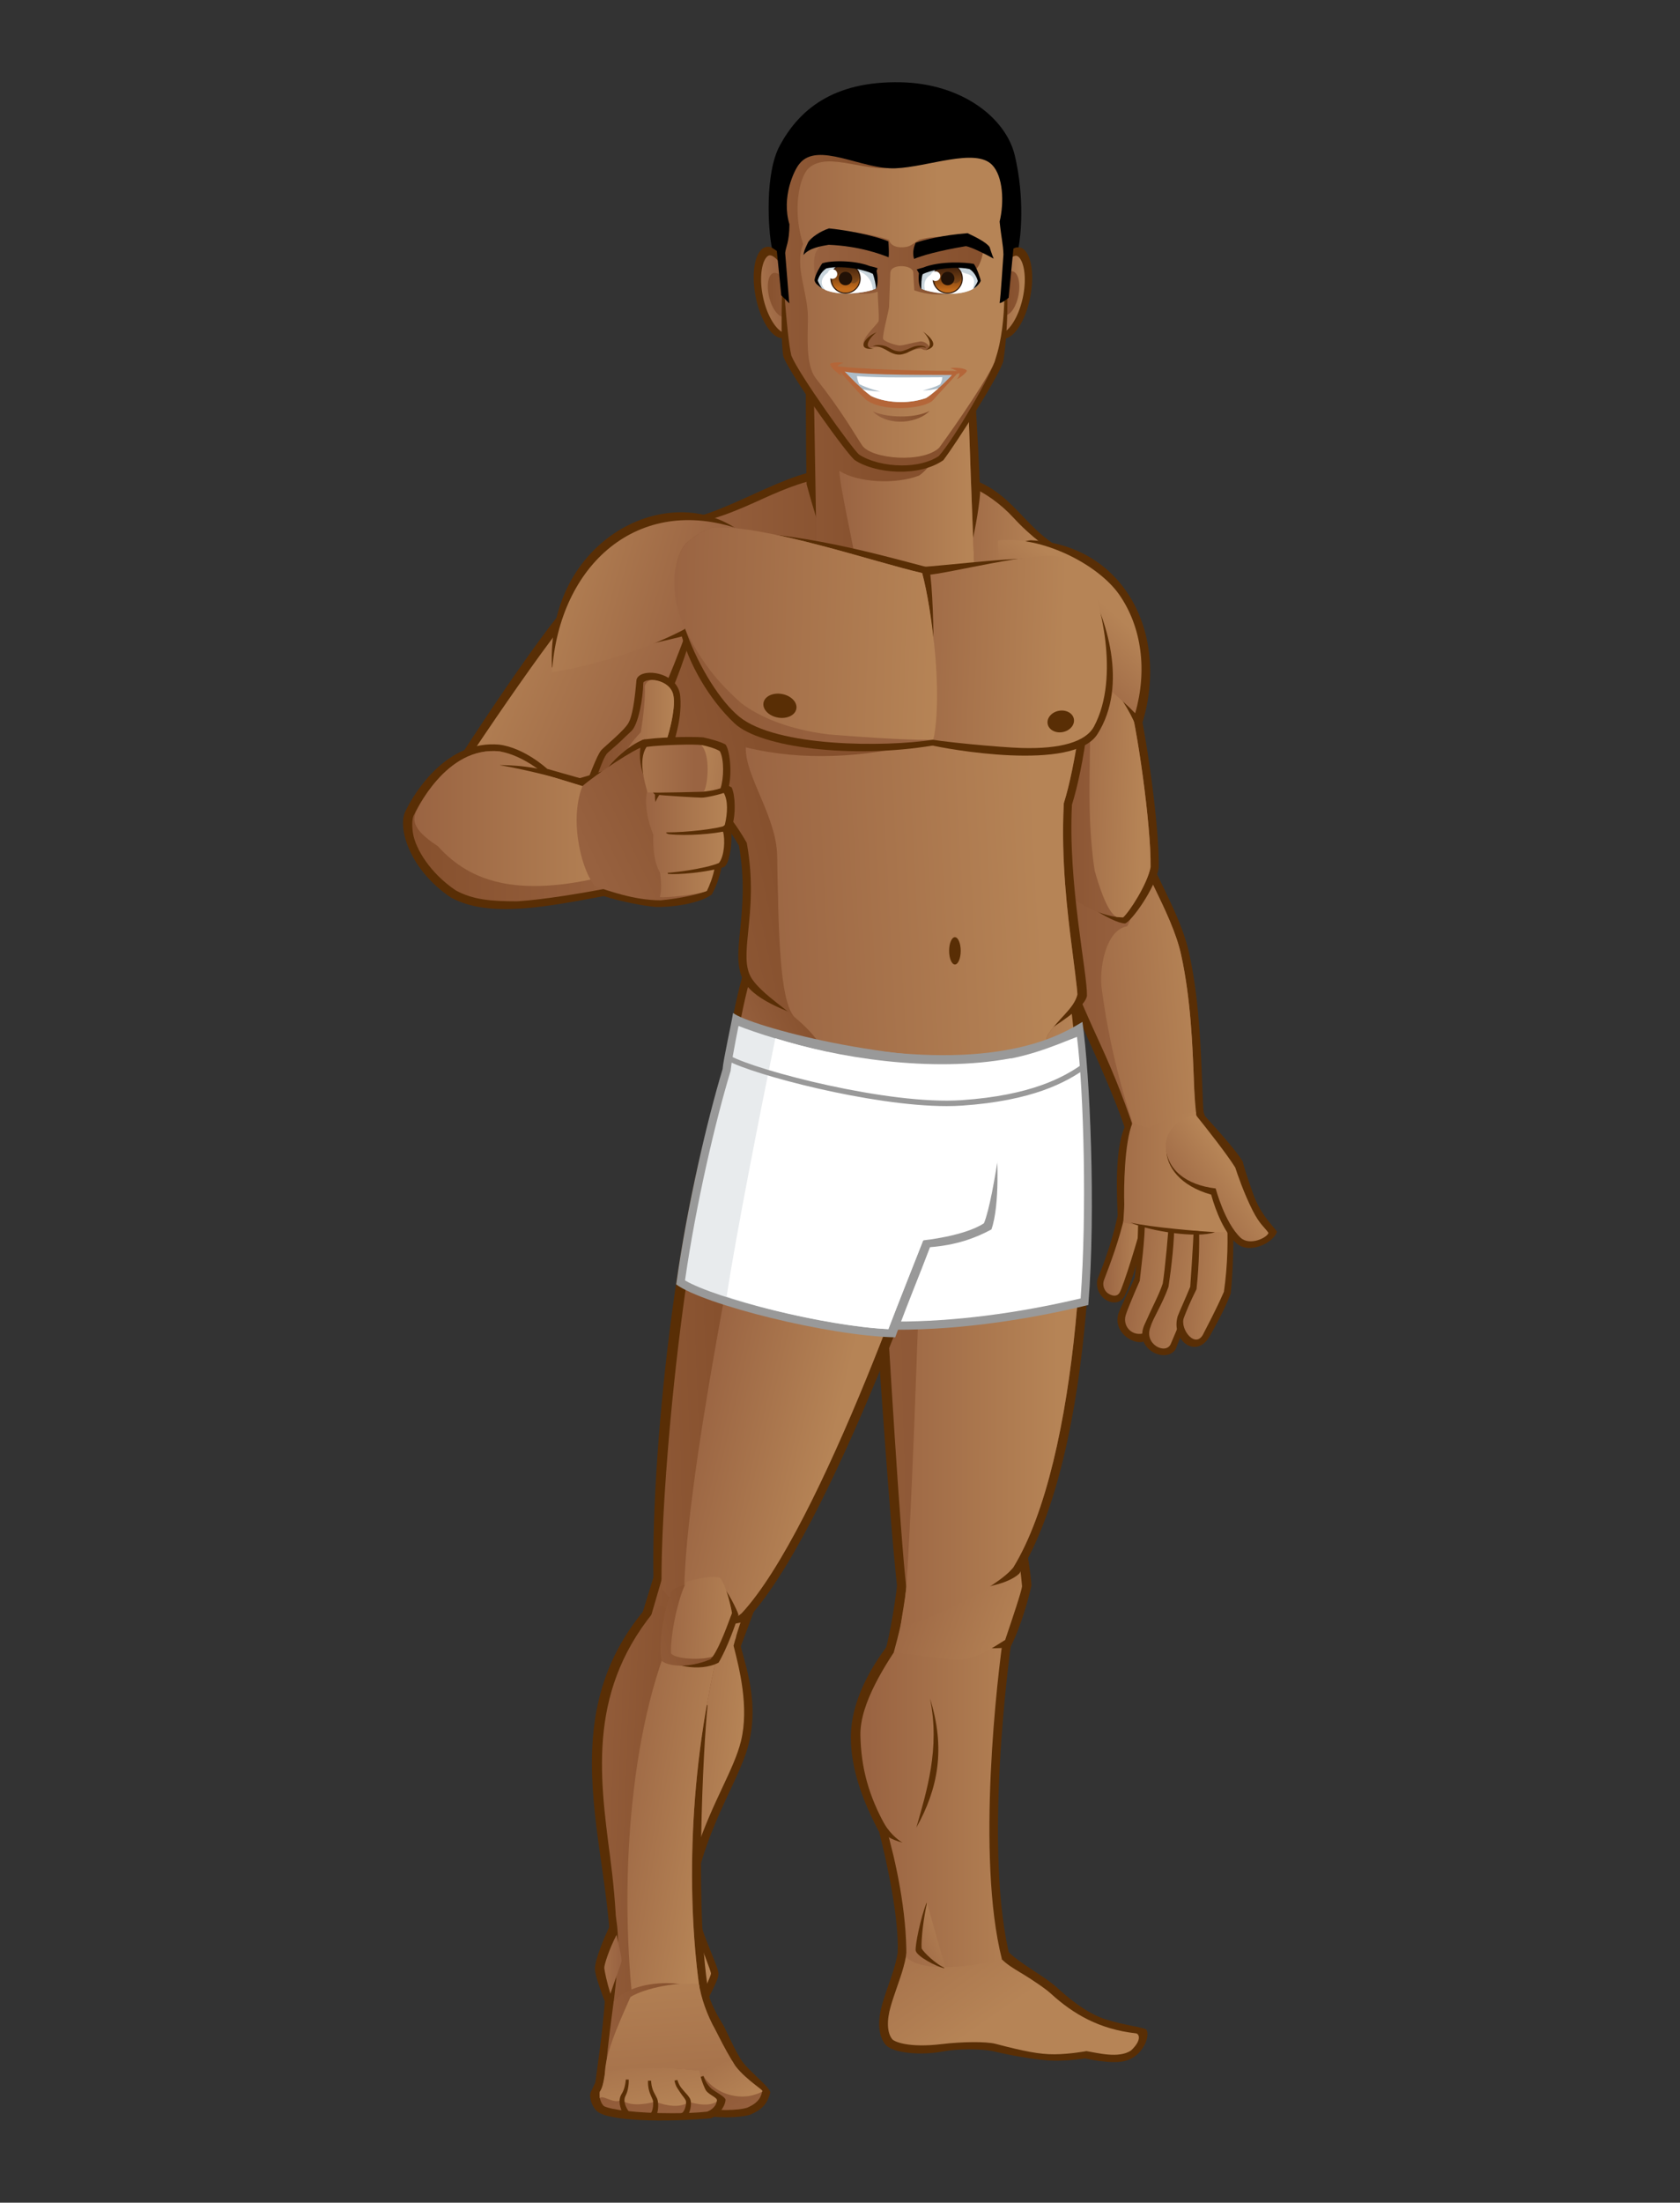 <svg version="1.1" id="Apron_1_" xmlns="http://www.w3.org/2000/svg" viewBox="0 0 9922 13000" xml:space="preserve">
  <rect x="0" y="0" width="9922" height="13000" fill="#333333" stroke="none"/>
  <g>
    <g id="Man_1_">
      <g id="Shoulders">
        <g>
          <path fill="#592E05" d="M6391.276 3290.449c-334.49-108.819-362.694-366.738-664.939-467.488.305 123.594-42.353 540.915-47.535 621.529 198.853 4.878 671.742 19.765 703.941 19.686 5.263-53.728 8.663-130.734 8.533-173.727z"/>
          <linearGradient id="SVGID_1_" gradientUnits="userSpaceOnUse" x1="5571.638" y1="3131.199" x2="6186.652" y2="3150.857">
            <stop offset="0" style="stop-color:#9A6442"/>
            <stop offset="1" style="stop-color:#B68456"/>
          </linearGradient>
          <path fill="url(#SVGID_1_)" d="M6336.669 3414.796c-54.562-1.428-507.466-14.744-606.111-17.344.931-12.993 1.939-385.09 7.86-522.096 76.588 32.246 170.87 97.092 247.025 180.049 101.455 110.551 215.711 196.893 349.429 271.298.209 4.493 1.716 75.467 1.797 88.093z"/>
        </g>
        <g>
          <path fill="#592E05" d="M3957.171 3076.854c306.282-8.054 693.16-322.396 991.38-310.315 40.3 96.723 181.347 548.086 213.595 644.806-169.269 8.056-1080.049-40.298-1128.41-40.298-.001-112.845-68.503-205.541-76.565-294.193z"/>
          <linearGradient id="SVGID_2_" gradientUnits="userSpaceOnUse" x1="5094.67" y1="3091.389" x2="4033.463" y2="3091.389">
            <stop offset="0" style="stop-color:#86502D"/>
            <stop offset="1" style="stop-color:#97613F"/>
          </linearGradient>
          <path fill="url(#SVGID_2_)" d="M5094.67 3363.844c-185.969-1.122-605.247-20.615-858.715-32.423-72.008-3.336-123-5.711-156.137-7.123-5.302-56.694-18.898-112.957-31.218-163.893-5.528-22.813-10.887-44.968-15.138-65.678 167.342-13.413 323.237-83.971 474.489-152.44 137.086-62.036 275.39-117.177 396.265-123.353 44.905 115.299 140.993 403.077 190.454 544.91z"/>
        </g>
      </g>
      <g id="left_leg">
        <g>
          <path fill="#592E05" d="M5306.063 11433.631c8.631 132.111-53.712 250.546-94.989 392.217-29.84 102.449-24.399 187.475 17.279 239.452 44.582 55.624 220.186 66.066 345.385 41.295 72.255-14.293 224.503-16.524 293.597 0 69.082 16.508 249.161 53.969 361.413 55.22 90.673 1.012 180-13.429 180-13.429s148.829 35.022 231.064 16.125c116.856-26.873 154.475-157.187 130.282-185.391-12.08-14.118-119.823-23.44-237.77-60.465-117.915-37.01-225.883-129.963-289.362-187.766-90.674-82.587-272.006-165.147-332.457-264.241-146.788-49.539-500.821-16.508-604.442-33.017z"/>
          <linearGradient id="SVGID_3_" gradientUnits="userSpaceOnUse" x1="5229.885" y1="10920.438" x2="5903.425" y2="11889.679">
            <stop offset="0" style="stop-color:#9A6442"/>
            <stop offset="1" style="stop-color:#B68456"/>
          </linearGradient>
          <path fill="url(#SVGID_3_)" d="M6416.801 12105.392s-97.65 18.146-188.053 18.819c-90.513.688-185.391-18.819-349.267-61.815-57.191-14.996-204.482-12.174-315.688 1.365-200.955 24.48-283.621-15.239-294.322-28.587-30.594-38.149-33.673-109.605-8.486-196.044 11.134-38.179 24.08-75.287 36.561-111.209 28.171-80.727 55.027-157.828 60.225-240.527 18.29.641 39.915.945 65.808.945 24.063 0 50.069-.258 77.247-.494 29.356-.275 60.144-.55 91.267-.55 96.546 0 213.817 2.535 284.999 21.272 37.316 78.289 126.322 115.976 204.243 167.278 48.417 31.896 94.137 61.99 125.886 90.917 131.694 119.917 284.824 209.678 502.428 233.855 19.156 4.025 34.269 40.957-30.21 101.402-72.546 48.375-199.172 13.449-262.638 3.373z"/>
        </g>
        <g>
          <path fill="#592E05" d="M5299.165 9641.72c-108.817 124.924-274.058 360.029-274.058 612.563 0 185.373 70.525 376.795 167.261 558.143 50.376 195.467 116.873 515.841 109.382 707.904 227.18 0 554.79 43.698 666.383 43.698-161.182-616.54-14.454-1777.729 20.084-1975.923-215.869-8.247-594.064 70.121-689.052 53.615z"/>
          <linearGradient id="SVGID_4_" gradientUnits="userSpaceOnUse" x1="5127.803" y1="10623.498" x2="6099.132" y2="10623.498">
            <stop offset="0" style="stop-color:#9A6442"/>
            <stop offset="1" style="stop-color:#B68456"/>
          </linearGradient>
          <path fill="url(#SVGID_4_)" d="M5917.103 11562.682c-94.044 26.869-448.687 96.737-564.208-10.734 2.564-272.13-62.07-565.152-120.243-769.745-102.754-183.372-147.11-348.305-151.105-540.017-4.043-193.446 157.155-431.215 244.282-560.761 4.301.129 8.825.175 13.558.175 59.501 0 147.608-8.839 249.657-19.09 111.947-11.229 237.913-23.873 339.176-25.411-37.237 248.953-164.263 1321.089-11.117 1925.583z"/>
          <path fill="#592E05" d="M5492.593 10024.563c92.696 294.193 48.354 530.615-80.599 761.666 60.449-213.578 141.066-467.472 80.599-761.666z"/>
          <path fill="#592E05" d="M5206.471 10737.872c44.324 79.268 90 116.873 123.577 137.023-71.197-18.818-107.47-45.673-124.925-67.171 0-20.149-2.68-37.604 1.348-69.852z"/>
          <path fill="#592E05" d="M5472.443 11229.537c-36.256 90.673-68.502 253.894-64.475 282.095 4.861 34.075 124.941 96.724 169.248 104.775-32.228-116.87-88.649-326.418-104.773-386.87z"/>
          <linearGradient id="SVGID_5_" gradientUnits="userSpaceOnUse" x1="5323.257" y1="11521.549" x2="5640.296" y2="11371.094">
            <stop offset="0" style="stop-color:#9A6442"/>
            <stop offset="1" style="stop-color:#B68456"/>
          </linearGradient>
          <path fill="url(#SVGID_5_)" d="M5583.941 11616.425c-56.422-22.845-127.605-92.695-141.049-116.871-4.042-53.744 14.183-197.52 32.245-268.67 18.388 68.263 90.435 318.334 108.804 385.541z"/>
        </g>
        <g>
          <path fill="#592E05" d="M5303.931 9286.565c-4.491 111.397-50.76 375.191-75.401 455.967 366.736-44.342 598.509 2.504 739.539-22.285 63.339-123.85 107.953-291.769 123.786-363.304-7.491-94.973-25.475-199.572-34.475-224.342-198.159 16.51-668.616 152.341-753.449 153.964z"/>
          <linearGradient id="SVGID_6_" gradientUnits="userSpaceOnUse" x1="5263.206" y1="9327.201" x2="6084.194" y2="9631.075">
            <stop offset="0" style="stop-color:#9A6442"/>
            <stop offset="1" style="stop-color:#B68456"/>
          </linearGradient>
          <path fill="url(#SVGID_6_)" d="M6014.543 9187.821c-112.394 17.324-280.778 62.902-419.74 100.492-62.055 16.796-202.253 85.476-244.334 96.063-10.202 141.05-47.436 277.619-71.47 366.143 103.106 13.46 361.012 45.997 361.012 45.997 129.16 0 240.289-84.545 296.406-117.579 44.196-130.843 96.466-285.849 99.817-316.476-5.406-66.866-14.517-133.347-21.691-174.64z"/>
        </g>
        <g>
          <path fill="#592E05" d="M6399.444 6288.747c94.171 636.754 68.421 2272.925-379.508 2998.33-140.344 130.236-629.761 104.214-718.315 100.396-55.413-408.368-205.988-2846.15-228.145-3061.091 282.994.001 1045.331-7.395 1325.968-37.635z"/>
          <linearGradient id="SVGID_7_" gradientUnits="userSpaceOnUse" x1="6237.384" y1="7895.06" x2="4601.223" y2="7937.006">
            <stop offset="0" style="stop-color:#86502D"/>
            <stop offset="1" style="stop-color:#97613F"/>
          </linearGradient>
          <path fill="url(#SVGID_7_)" d="M5342.688 9469.13c3.434-26.469 7.639-81.543 9.644-102.753-36.16-314.758-99.435-1365.659-144.578-2147.133-22.396-387.21-40.765-705.177-50.68-839.295 408.915-2.068 1007.551-26.342 1199.26-39.24 90.662 699.851 20.778 2272.573-372.896 2911.427-210.032 137.037-477.625 216.994-640.75 216.994z"/>
          <linearGradient id="SVGID_8_" gradientUnits="userSpaceOnUse" x1="5153.12" y1="7970.496" x2="6245.271" y2="7970.496">
            <stop offset="0" style="stop-color:#9A6442"/>
            <stop offset="1" style="stop-color:#B68456"/>
          </linearGradient>
          <path fill="url(#SVGID_8_)" d="M6356.334 6340.709c-130.745 8.808-559.857 52.156-879.862 60.883-43.511 932.968-76.558 2272.409-124.14 2964.785-4.074 59.823-25.638 168.851-33.947 233.905 169.251-32.248 570.787-229.508 665.054-348.146 393.673-638.854 463.557-2211.576 372.895-2911.427z"/>
        </g>
      </g>
      <g id="Right_arm">
        <g>
          <path fill="#592E05" d="M6781.678 5047.229c80.599 185.391 199.492 385.765 241.798 580.331 100.249 461.103 57.258 953.984 110.149 1139.152-42.994 10.746-426.656 16.393-448.155 21.768-177.306-596.438-459.929-913.75-535.152-1558.556 225.67-75.209 561.51-166.557 631.36-182.695z"/>
          <linearGradient id="SVGID_9_" gradientUnits="userSpaceOnUse" x1="5832.468" y1="5928.755" x2="6704.358" y2="5928.755">
            <stop offset="0" style="stop-color:#86502D"/>
            <stop offset="1" style="stop-color:#97613F"/>
          </linearGradient>
          <path fill="url(#SVGID_9_)" d="M6725.786 6753.57c-69.545-223.282-145.171-411.449-228.049-592.283-126.575-276.145-246.4-537.514-294.512-897.851 193.875-62.872 445.57-132.401 550.764-159.497 20.021 44.005 41.71 88.813 62.839 132.434 64.333 132.802 130.83 270.128 159.4 401.454 56.566 260.165 66.866 532.845 75.161 751.941 5.213 137.854 9.529 252.305 23.727 335.823-58.121 5.6-154.956 12.672-220.331 17.439-57.916 4.237-104.838 8.533-128.999 10.54z"/>
          <linearGradient id="SVGID_10_" gradientUnits="userSpaceOnUse" x1="6259.816" y1="5968.746" x2="7083.187" y2="5902.876">
            <stop offset="0" style="stop-color:#9A6442"/>
            <stop offset="1" style="stop-color:#B68456"/>
          </linearGradient>
          <path fill="url(#SVGID_10_)" d="M7085.448 6724.998c-14.199-83.502-28.846-197.376-34.059-335.229-8.295-219.097-18.595-491.776-75.161-751.941-28.57-131.326-95.067-268.652-159.4-401.454-21.129-43.62-42.817-88.429-62.839-132.434-28.782 7.411-24.178 233.744-96.724 362.712-128.95 21.48-169.267 257.904-149.102 378.802 53.713 402.994 158.504 725.389 222.981 902.726 37.603 10.731 296.165-17.568 354.304-23.182z"/>
        </g>
        <g>
          <path fill="#592E05" d="M6698.398 4058.544c53.729 145.09 150.451 800.632 145.077 1063.925-21.497 123.593-162.031 315.963-198.817 327.77-75.24 0-333.981-164.951-382.332-261.673-37.621-257.904-47.518-1173.017-47.518-1226.728 145.075 37.604 440.613 75.225 483.59 96.706z"/>
          <linearGradient id="SVGID_11_" gradientUnits="userSpaceOnUse" x1="6088.693" y1="4678.532" x2="6704.155" y2="4678.532">
            <stop offset="0" style="stop-color:#86502D"/>
            <stop offset="1" style="stop-color:#97613F"/>
          </linearGradient>
          <path fill="url(#SVGID_11_)" d="M6633.074 5414.255c-48.354 0-158.824-13.41-323.726-127.62-30.193-245.438-44.23-1048.54-45.804-1263.835 91.461-148.01 264.771-71.438 396.608 73.926 53.857 176.968 139.012 776.759 135.048 1020.93-19.329 100.813-123.96 262.107-162.126 296.599z"/>
          <linearGradient id="SVGID_12_" gradientUnits="userSpaceOnUse" x1="6196.512" y1="4663.38" x2="6751.495" y2="4681.12">
            <stop offset="0" style="stop-color:#9A6442"/>
            <stop offset="1" style="stop-color:#B68456"/>
          </linearGradient>
          <path fill="url(#SVGID_12_)" d="M6795.201 5117.655c3.964-244.171-81.19-843.962-135.048-1020.93-87.816-96.835-144.416-171.737-232.604-161.486 32.247 462.097-24.16 800.632 37.637 1203.624 18.946 66.322 69.835 241.798 128.646 272.664 15.787 2.021 28.992 2.728 39.242 2.728 38.166-34.492 142.797-195.786 162.127-296.6z"/>
        </g>
        <g>
          <path fill="#592E05" d="M6086.338 3188.352c572.276 26.855 843.112 593.471 638.918 1141.54-128.967-402.995-779.133-873.161-832.878-916.139 25.894-22.637 21.467-124.524 51.578-182.408 20.151-4.041 106.797-40.314 142.382-42.993z"/>
          <linearGradient id="SVGID_13_" gradientUnits="userSpaceOnUse" x1="6116.021" y1="3901.557" x2="6467.693" y2="3514.718">
            <stop offset="0" style="stop-color:#9A6442"/>
            <stop offset="1" style="stop-color:#B68456"/>
          </linearGradient>
          <path fill="url(#SVGID_13_)" d="M6704.273 4209.667c-71.248-75.08-247.011-222.321-335.68-294.866-241.877-197.904-402.947-452.311-469.475-519.85 8.052-32.246-8.072-165.241-4.045-205.541 260.615-28.203 592.107 143.005 715.541 320.728 132.675 191.005 166.009 447.85 93.659 699.529z"/>
        </g>
        <g>
          <g>
            <path fill="#592E05" d="M6608.045 7134.089c-21.913 137.999-84.961 317.679-127.264 417.098-21.916 118.377 127.795 188.422 165.929 86.52 60.77-113.296 130.974-430.977 140.198-476.842-55.027-23.021-148.781-20.905-178.863-26.776z"/>
            <linearGradient id="SVGID_14_" gradientUnits="userSpaceOnUse" x1="6521.383" y1="7406.3" x2="6741.98" y2="7413.351">
              <stop offset="0" style="stop-color:#9A6442"/>
              <stop offset="1" style="stop-color:#B68456"/>
            </linearGradient>
            <path fill="url(#SVGID_14_)" d="M6536.354 7627.164c-17.552-17.487-26.199-46.411-16.156-72.593 36.32-94.813 90.385-237.131 122.759-382.862 23.088 7.155 80.776 14.841 105.979 24.033-23.102 103.153-116.021 400.875-137.373 434.31-21.355 33.431-64.317 7.94-75.209-2.888z"/>
          </g>
          <g>
            <path fill="#592E05" d="M6723.104 7124.302c-.769 87.74-2.694 274.043-21.512 416.456-21.479 51.032-75.223 155.808-96.722 212.228-37.619 131.648 137.021 206.889 169.315 148.155 15.805-28.749 125.581-258.737 134.294-282.479 34.847-89.104 70.909-442.155 63.866-478.185-54.493-2.633-214.986-9.564-249.241-16.175z"/>
            <linearGradient id="SVGID_15_" gradientUnits="userSpaceOnUse" x1="6625.727" y1="7509.799" x2="6995.366" y2="7550.87">
              <stop offset="0" style="stop-color:#9A6442"/>
              <stop offset="1" style="stop-color:#B68456"/>
            </linearGradient>
            <path fill="url(#SVGID_15_)" d="M6782.193 7857.762c-83.297 45.689-154.349-22.458-134.327-94.027 12.257-39.688 45.688-118.026 83.279-204.19 7.618-75.692 30.942-230.438 31.587-382.828 23.965 1.971 150.563 13.651 158.006 13.973-4.782 137.983-12.626 284.918-35.809 374.069-5.34 13.024-86.357 251.517-102.736 293.003z"/>
          </g>
          <g>
            <path fill="#592E05" d="M6908.48 7137.747c-5.39 115.523-29.568 368.068-41.551 438.097-23.021 68.165-52.478 118.041-106.218 238.939-69.562 145.446 124.363 237.769 182.681 147.754 13.456-37.17 115.537-284.774 115.537-284.774s90.53-501.578 93.803-526.959c-63.128-3.77-194.583-6.657-244.252-13.057z"/>
            <linearGradient id="SVGID_16_" gradientUnits="userSpaceOnUse" x1="6740.369" y1="7543.854" x2="7151.055" y2="7609.564">
              <stop offset="0" style="stop-color:#9A6442"/>
              <stop offset="1" style="stop-color:#B68456"/>
            </linearGradient>
            <path fill="url(#SVGID_16_)" d="M6795.699 7828.773c12.049-45.449 70.013-133.204 105.387-234.289 18.128-120.915 34.844-269.053 34.251-384.193 35.407 3.128 138.929-4.33 176.02-1.797-12.527 86.695-59.147 398.069-59.147 398.069s-130.413 309.111-138.369 326.439c-29.568 64.477-162.019-.19-118.142-104.229z"/>
          </g>
          <g>
            <path fill="#592E05" d="M7054.293 7142.961c-.08 68.661-13.572 296.616-24.931 451.523-29.548 72.53-60.449 138.352-73.877 173.276-42.992 143.746 116.856 267.338 197.473 103.445 18.801-34.922 75.238-131.647 115.538-236.423 21.482-198.816 15.851-470.854 13.412-494.356-56.775-3.24-172.267 5.825-227.615 2.535z"/>
            <linearGradient id="SVGID_17_" gradientUnits="userSpaceOnUse" x1="6906.804" y1="7531.863" x2="7268.2" y2="7556.504">
              <stop offset="0" style="stop-color:#9A6442"/>
              <stop offset="1" style="stop-color:#B68456"/>
            </linearGradient>
            <path fill="url(#SVGID_17_)" d="M6991.935 7777.166c20.136-52.398 33.563-85.285 74.502-168.579 16.106-145.092 20.007-313.014 12.065-413.086 18.159-1.349 72.146-5.134 90.897-6.98 18.771-1.828 57.336 4.269 74.905 2.967 10.748 99.422 6.049 285.453-16.076 432.549-50.34 114.851-99.384 204.176-118.154 241.794-45.64 104.774-144.015-21.385-118.139-88.665z"/>
          </g>
          <g>
            <path fill="#592E05" d="M6661.293 6619.229c-88.669 120.896-61.795 483.591-59.952 572.292 203.088 58.044 628.813 55.846 704.247 61.654-5.792-197.278-192.932-652.751-206.358-722.616-75.225 96.724-260.615 341.214-437.937 88.67z"/>
            <linearGradient id="SVGID_18_" gradientUnits="userSpaceOnUse" x1="6435.503" y1="6917.951" x2="7095.705" y2="6917.951">
              <stop offset="0" style="stop-color:#9A6442"/>
              <stop offset="1" style="stop-color:#B68456"/>
            </linearGradient>
            <path fill="url(#SVGID_18_)" d="M7213.405 7272.073c-134.229-3.691-417.304-20.776-578.983-56.424-.193-12.914 5.856-92.854 5.391-107.455-3.08-93.207 0-362.692 48.352-480.911 13.638-4.143 37.622 21.495 99.403 29.548 91.345-51.047 184.377-85.539 275.71-93.014 2.712 120.88 328.141 557.307 202.507 696.175-6.273 6.931-41.469 12.385-52.38 12.081z"/>
          </g>
          <g>
            <path fill="#592E05" d="M7116.684 6586.985c74.567 82.601 187.396 206.867 223.668 269.995 3.867 24.578 29.823 101.551 59.759 186.722 47.039 133.672 131.665 204.195 141.739 226.367-24.176 68.501-161.791 131.453-235.75 70.523-73.987-60.932-126.271-193.447-153.142-290.166-365.391-102.081-327.403-454.492-36.274-463.441z"/>
            <linearGradient id="SVGID_19_" gradientUnits="userSpaceOnUse" x1="6946.914" y1="7151.807" x2="7285.049" y2="6910.281">
              <stop offset="0" style="stop-color:#9A6442"/>
              <stop offset="1" style="stop-color:#B68456"/>
            </linearGradient>
            <path fill="url(#SVGID_19_)" d="M7326.254 7304.318c-94.287-89.568-146.426-290.166-146.426-290.166-173.758-20.454-291.513-110.148-295.555-255.225-1.781-64.57 68.18-174.962 181.025-174.962 56.424 69.835 181.684 228.691 230.054 306.593 13.044 40.975 52.556 154.781 102.096 252.563 41.728 82.379 69.85 98.726 94.027 132.995-6.046 28.202-111.514 79.252-165.221 28.202z"/>
          </g>
          <path fill="#592E05" d="M6677.418 7215.649c120.897 28.22 417.111 52.396 497.693 56.424-104.774 38.294-384.848-6.033-497.693-56.424z"/>
        </g>
      </g>
      <g id="Torso">
        <g>
          <path fill="#592E05" d="M6303.973 5574.104c48.369 118.204 110.151 623.296 99.401 859.733-91.329 5.357-685.09-16.123-781.812-8.054 0-88.668-24.176-790.172-24.176-862.428 53.743.001 658.235 10.749 706.587 10.749z"/>
          <linearGradient id="SVGID_20_" gradientUnits="userSpaceOnUse" x1="5634.634" y1="5988.241" x2="6368.199" y2="6011.688">
            <stop offset="0" style="stop-color:#9A6442"/>
            <stop offset="1" style="stop-color:#B68456"/>
          </linearGradient>
          <path fill="url(#SVGID_20_)" d="M6354.331 6386.352c-66.078 0-178.332-2.439-297.178-5.005-130.843-2.825-266.147-5.761-354.271-5.761-12.467 0-23.712.064-33.771.177-1.959-86.63-7.156-254.903-12.226-418.78-4.313-139.349-8.454-272.871-10.234-344.728 68.921.962 195.112 3.032 318.225 5.037 125.342 2.054 245.309 4.027 304.331 4.813 40.509 140.39 88.958 535.315 87.016 764.246l-1.892.001z"/>
        </g>
        <g>
          <path fill="#592E05" d="M4466.297 5541.875c-85.973 145.075-182.688 617.919-188.069 865.106 214.941 37.604 1066.596 32.214 1125.714 26.856-8.055-161.198-16.125-835.558-16.125-878.535-75.223 5.376-862.418-2.694-921.52-13.427z"/>
          <linearGradient id="SVGID_21_" gradientUnits="userSpaceOnUse" x1="4827.007" y1="6035.588" x2="4408.098" y2="6232.722">
            <stop offset="0" style="stop-color:#86502D"/>
            <stop offset="1" style="stop-color:#97613F"/>
          </linearGradient>
          <path fill="url(#SVGID_21_)" d="M5107.103 6389.271c-140.84 0-586.845-1.828-778.838-24.064 13.493-243.882 95.238-624.192 165.843-772.476 134.808 7.942 566.07 12.627 756.673 12.627 36.339 0 66.063-.129 89.118-.418 1.604 151.861 7.524 596.76 13.766 782.325-49.896 1.076-136.093 2.006-246.562 2.006z"/>
        </g>
        <g>
          <path fill="#592E05" d="M3687.164 3282.378c56.413 1128.4 475.532 1354.09 677.037 1708.732 72.537 411.048-64.485 644.792 32.237 805.99 145.083 231.047 795.257 255.239 838.235 515.838 11.551 86.567 32.246 679.735 32.246 789.882 40.299 0 540.016-2.677 580.315-2.677 21.496-107.47 80.6-612.563 112.845-784.51 37.604-166.588 435.241-317.038 459.414-437.936 2.696-137.021-112.841-660.93-88.648-1128.401 33.239-105.785 68.518-270.19 90.656-451.363-2.504-291.529 11.439-644.79-42.305-866.438-72.543.001-2603.38-149.117-2692.032-149.117z"/>
          <linearGradient id="SVGID_22_" gradientUnits="userSpaceOnUse" x1="4662.078" y1="5215.558" x2="3665.661" y2="5429.513">
            <stop offset="0" style="stop-color:#86502D"/>
            <stop offset="1" style="stop-color:#97613F"/>
          </linearGradient>
          <path fill="url(#SVGID_22_)" d="M5314.665 7054.292c-3.517-181.044-380.561-732.433-461.488-872.999-102.096-177.321-335.977-282.803-415.78-409.91-39.481-65.823-30.521-154.765-18.112-277.877 13.387-132.866 30.048-298.234-7.46-510.802l-1.452-8.246-4.123-7.251c-48.089-84.626-107.534-161.422-170.479-242.713-199.701-257.919-447.216-577.651-497.414-1392.561 188.334 5.247 842.069 26.985 1427.671 46.444 554.758 18.433 1027.09 51.001 1174.877 55.139 43.698 225.257 48.369 562.172 34.587 858.835-26.117 182.646-59.936 344.311-90.786 442.46l-1.844 5.854-.322 6.145c-17.068 330.032 23.103 648.048 47.086 838.044 9.562 75.77 33.321 254.87 33.449 284.79-22.234 86.599-112.844 139.701-177.32 241.797-12.241 19.397-68.197 437.855-84.625 612.563-10.783 114.671-286.782 264.544-295.221 327.913-54.368.24-435.946 2.133-491.244 2.375z"/>
          <linearGradient id="SVGID_23_" gradientUnits="userSpaceOnUse" x1="4425.667" y1="5609.016" x2="6158.901" y2="5518.209">
            <stop offset="0" style="stop-color:#9A6442"/>
            <stop offset="1" style="stop-color:#B68456"/>
          </linearGradient>
          <path fill="url(#SVGID_23_)" d="M4404.501 4410.778c-4.035 173.295 180.793 405.146 185.382 640.782 8.117 417.655 10.741 844.94 100.05 949.091 63.161 52.972 123.306 111.271 163.244 180.642 80.928 140.566 457.972 691.955 461.488 872.999 55.298-.242 436.876-2.135 491.243-2.374 8.438-63.369 284.438-213.242 295.221-327.913 16.428-174.708 72.384-593.166 84.625-612.563 64.477-102.096 155.086-155.198 177.32-241.797-.128-29.92-23.888-209.021-33.449-284.79-23.983-189.996-64.154-508.012-47.086-838.044l.322-6.145 1.844-5.854c30.851-98.149 64.669-259.813 90.786-442.46 3.673-78.946-.993-218.92-.321-300.689-546.673 328.827-1293.624 584.357-1970.669 419.115z"/>
          <path fill="#592E05" d="M5639.689 5531.11c-18.93 0-34.252 36.096-34.252 80.599 0 44.52 15.322 80.6 34.252 80.6 18.916 0 34.251-36.08 34.251-80.6 0-44.503-15.335-80.599-34.251-80.599z"/>
        </g>
      </g>
      <g id="Neck">
        <path fill="#592E05" d="M4761.821 2016.976c-4.949 32.181-2.68 662.692 1.949 840.477 72.226 272.695 204.585 638.087 200.101 673.863 117.898 23.164 626.502-32.825 701.648-26.392 17.195-76.348 104.646-365.92 123.225-595.395-13.414-360.129-41.455-744.704-40.909-782.405-145.076-2.053-916.251-103.795-986.014-110.148z"/>
        <linearGradient id="SVGID_24_" gradientUnits="userSpaceOnUse" x1="5163.625" y1="2768.649" x2="4248.736" y2="2768.649">
          <stop offset="0" style="stop-color:#86502D"/>
          <stop offset="1" style="stop-color:#97613F"/>
        </linearGradient>
        <path fill="url(#SVGID_24_)" d="M5759.449 3463.341c-47.503-1.172-121.396-2.229-218.681-3.608l-10.89-.161c-221.295-3.112-573.764-8.086-705.885-19.188 1.749-108.385-20.542-1249.635-20.43-1366.426 20.398 2.118 737.046 99.37 908.944 109.654 5.167 208.636 33.849 1008.398 46.942 1279.729z"/>
        <linearGradient id="SVGID_25_" gradientUnits="userSpaceOnUse" x1="4971.957" y1="2820.756" x2="5712.85" y2="2820.756">
          <stop offset="0" style="stop-color:#9A6442"/>
          <stop offset="1" style="stop-color:#B68456"/>
        </linearGradient>
        <path fill="url(#SVGID_25_)" d="M5712.509 2183.612c-34.927-2.103-5.36 2.293-74.84-5.44 30.433 256.104-90.419 547.441-209.551 628.683-139.701 53.727-364.026 41.632-471.514-28.22 9.409 128.968 84.64 431.214 116.872 652.861 134.277 3.112 343.748 26.486 456.402 28.075l10.89.161c97.284 1.379 171.178 2.437 218.681 3.608-13.093-271.33-41.775-1071.092-46.94-1279.728z"/>
      </g>
      <g id="right_arm">
        <g>
          <path fill="#592E05" d="M3379.872 3539.304c-169.259 161.196-757.636 1055.839-886.597 1289.583 185.376 32.245 894.659 165.239 1023.618 165.239 201.497-338.534 502.411-980.63 558.834-1230.48-77.912-161.198-518.534-296.888-695.855-224.342z"/>
          <linearGradient id="SVGID_26_" gradientUnits="userSpaceOnUse" x1="3845.224" y1="4351.552" x2="2757.126" y2="3876.013">
            <stop offset="0" style="stop-color:#9A6442"/>
            <stop offset="1" style="stop-color:#B68456"/>
          </linearGradient>
          <path fill="url(#SVGID_26_)" d="M3490.68 4941.731c-159.609-9.562-701.454-85.364-943.315-123.914 170.584-279.835 728.485-1105.477 889.933-1265.425 72.546-13.441 615.249-111.496 701.223-106.137-99.403 432.562-460.774 1167.338-647.841 1495.476z"/>
        </g>
        <g>
          <path fill="#592E05" d="M4372.262 3137.304c-419.125-314.343-1148.55 44.326-1112.284 801.979 58.435-29.231 820.105-185.054 822.119-200.165 0 0-117.521-315.321 36.353-426.611 62.238-47.951 176.333-85.299 253.812-175.203z"/>
          <linearGradient id="SVGID_27_" gradientUnits="userSpaceOnUse" x1="4129.216" y1="3633.533" x2="3141.916" y2="3354.637">
            <stop offset="0" style="stop-color:#9A6442"/>
            <stop offset="1" style="stop-color:#B68456"/>
          </linearGradient>
          <path fill="url(#SVGID_27_)" d="M3259.978 3967.485c42.32-636.738 509.798-1051.828 1109.598-843.609 41.912 50.357-62.92 406.668-128.96 459.418-245.832 209.549-738.835 347.918-980.638 384.191z"/>
        </g>
      </g>
      <g id="Chest">
        <path fill="#592E05" d="M5495.287 4397.336c85.959 21.497 842.552 161.117 986.007-64.46 186.593-293.375 46.139-695.903-59.295-881.039-45.673-60.432-133.684-140.478-176.886-149.782-183.451-27.376-630.884 35.093-824.953 45.697 2.968 161.392 71.904 896.278 75.127 1049.584z"/>
        <linearGradient id="SVGID_28_" gradientUnits="userSpaceOnUse" x1="5203.638" y1="3818.426" x2="6286.521" y2="3853.039">
          <stop offset="0" style="stop-color:#9A6442"/>
          <stop offset="1" style="stop-color:#B68456"/>
        </linearGradient>
        <path fill="url(#SVGID_28_)" d="M6034.904 4414.63c-124.413-3.529-492.401-37.172-589.187-59.422-.37-101.52 19.346-294.515 21.464-482.921 2.07-185.165 4.17-375.674 3.882-478.685 124.028-5.872 644.166-143.454 791.135-106.571 31.25 7.717 143.821 106.636 182.806 155.742 41.07 82.91 175.652 546.032 16.335 844.541-49.013 91.861-200.425 133.749-426.435 127.316z"/>
        <path fill="#592E05" d="M4251.06 3143.8c422.454-22.451 989.519 142.926 1237.508 207.098 40.572 251.23 20.038 865.636 20.149 1049.133-472.509 78.915-1018.139 13.315-1171.379-131.646-152.439-144.209-270.017-353.294-314.344-526.589 139.702-177.307 149.769-543.979 228.066-597.996z"/>
        <linearGradient id="SVGID_29_" gradientUnits="userSpaceOnUse" x1="2653.411" y1="3584.616" x2="4934.095" y2="3798.687" gradientTransform="matrix(1 0.031 -0.031 1 198.964 -150.775)">
          <stop offset="0" style="stop-color:#86502D"/>
          <stop offset="1" style="stop-color:#97613F"/>
        </linearGradient>
        <path fill="url(#SVGID_29_)" d="M4366.365 4230.267c-220.234-178.878-502.138-795.113-317.726-1020.545 33.225-31.222 93.811-77.728 162.954-97.092 314.743-14.376 956.807 206.438 1234.798 269.551 57.784 216.834 100.313 602.295 67.475 983.438-290.727 44.823-927.281 43.524-1147.501-135.352z"/>
        <linearGradient id="SVGID_30_" gradientUnits="userSpaceOnUse" x1="3973.249" y1="3711.481" x2="5546.328" y2="3761.762">
          <stop offset="0" style="stop-color:#9A6442"/>
          <stop offset="1" style="stop-color:#B68456"/>
        </linearGradient>
        <path fill="url(#SVGID_30_)" d="M5512.744 4364.447c56.085-268.38-8.568-765.433-66.353-982.267-277.991-63.112-920.055-283.927-1234.798-269.551-69.144 19.364-129.729 65.87-162.954 97.092-77.968 95.325-96.842 299.679-4.155 497.163 88.436 189.884 192.578 318.034 330.457 440.601 110.149 85.958 287.479 158.519 517.188 186.723 270.785 22.347 562.233 38.325 620.615 30.239z"/>
        <path fill="#592E05" d="M4619.048 4096.02c-53.575-9.931-102.769 13.107-109.868 51.448-7.091 38.359 30.593 77.472 84.169 87.387 53.59 9.913 102.77-13.123 109.868-51.467 7.091-38.357-30.585-77.486-84.169-87.368z"/>
        <path fill="#592E05" d="M6342.106 4242.747c-6.753-34.62-46.797-55.925-89.536-47.582-42.673 8.343-71.805 43.154-65.086 77.758 6.771 34.638 46.863 55.911 89.553 47.6 42.706-8.343 71.857-43.139 65.069-77.776z"/>
      </g>
      <g id="Forearm_right">
        <g>
          <path fill="#592E05" d="M3880.599 5257.083c-113.734 14.216-141.536-.785-290.156 26.873-346.58 64.459-697.371 138.625-926.904 13.427-241.797-161.213-317.341-408.915-270.009-507.786 60.449-126.272 251.88-421.797 554.126-394.924 150.457 18.802 284.118 143.053 284.118 143.053s497.702 143.054 602.478 165.225c8.061 112.844 62.471 392.919 46.347 554.132z"/>
          <linearGradient id="SVGID_31_" gradientUnits="userSpaceOnUse" x1="2434.814" y1="4876.036" x2="3692.538" y2="4876.036">
            <stop offset="0" style="stop-color:#86502D"/>
            <stop offset="1" style="stop-color:#97613F"/>
          </linearGradient>
          <path fill="url(#SVGID_31_)" d="M3054.452 5319.538c-155.943 0-260.911-9.465-362.702-64.477-151.941-101.936-236.288-245.405-251.873-332.47-7.29-40.732-7.869-95.727 6.042-114.852 0 0 185.381-410.389 507.785-372.769 209.559 85.959 265.974 137.006 265.974 137.006s443.301 137.036 472.86 142.395c-21.497 64.493-64.484 459.434-73.885 522.562-171.297 32.889-398.975 71.857-564.201 82.605z"/>
          <linearGradient id="SVGID_32_" gradientUnits="userSpaceOnUse" x1="2447.376" y1="4830.809" x2="3692.538" y2="4830.809">
            <stop offset="0" style="stop-color:#9A6442"/>
            <stop offset="1" style="stop-color:#B68456"/>
          </linearGradient>
          <path fill="url(#SVGID_32_)" d="M3650.891 5152.309c16.98-139.027 27.738-396.225 41.647-437.937-29.56-5.358-472.86-142.395-472.86-142.395s-126.939-112.846-265.974-137.006c-322.404-37.62-499.726 362.694-499.726 362.694-8.06 32.23-34.933 88.653 131.649 196.108 197.47 218.985 490.323 314.343 1065.264 158.536z"/>
          <path fill="#592E05" d="M3449.395 4632.426c-88.661-21.481-319.718-87.305-499.726-116.854 161.199 0 253.893 28.876 275.392 29.55 16.113 13.428 181.338 68.502 224.334 87.304z"/>
        </g>
        <g>
          <g>
            <path fill="#592E05" d="M3449.395 4654.597c26.189-56.422 73.884-196.122 102.087-227.694 16.509-18.465 137.022-116.871 159.866-159.866 24.177-40.299 38.278-143.054 47.68-255.226 18.136-74.55 245.928-51.384 258.594 98.07 13.437 158.503-55.075 327.771-91.348 411.05-44.327 14.116-444.641 121.57-476.879 133.666z"/>
            <linearGradient id="SVGID_33_" gradientUnits="userSpaceOnUse" x1="3524.619" y1="4298.565" x2="3990.758" y2="4298.565">
              <stop offset="0" style="stop-color:#86502D"/>
              <stop offset="1" style="stop-color:#97613F"/>
            </linearGradient>
            <path fill="url(#SVGID_33_)" d="M3524.619 4584.073c17.357-46.781 38.863-107.68 57.096-132.995 9.265-12.865 64.766-56.31 92.688-84.626 30.248-30.689 54.938-49.94 62.895-61.171 33.827-47.646 59.351-172.571 62.029-277.348 28.212-32.245 159.192-14.116 177.322 74.551 16.5 80.665-29.552 251.198-64.477 334.492 0 0 74.454-.112 78.586 18.146-10.075 2.806-356.086 100.427-466.139 128.951z"/>
            <linearGradient id="SVGID_34_" gradientUnits="userSpaceOnUse" x1="3658.952" y1="4281.473" x2="3990.758" y2="4281.473">
              <stop offset="0" style="stop-color:#9A6442"/>
              <stop offset="1" style="stop-color:#B68456"/>
            </linearGradient>
            <path fill="url(#SVGID_34_)" d="M3808.063 4056.138c4.026 50.375-8.063 179.342-24.185 265.989-54.402 58.428-99.498 109.894-124.926 227.68 138.449-38.247 324.891-92.76 331.806-94.685-4.132-18.258-78.586-18.146-78.586-18.146 34.925-83.294 80.977-253.827 64.477-334.492-12.305-60.176-76.565-87.786-125.424-89.277-18.986-1.396-43.162 18.755-43.162 42.931z"/>
          </g>
          <g>
            <path fill="#592E05" d="M3411.106 4596.169c72.539-20.149 167.247-50.374 167.247-50.374s34.251-48.367 90.675-96.738c58.339-50.005 106.395-75.754 134.999-85.283 143.735 6.706 222.986-4.042 378.817 22.829 73.829 186.496 118.444 430.94 80.608 717.337-9.409 71.199-42.986 147.771-60.458 175.973-77.911 56.423-251.871 76.588-334.483 72.546-106.797-10.074-263.295-48.354-310.309-67.171 16.116-45.674 52.389-427.846-147.096-689.119z"/>
            <linearGradient id="SVGID_35_" gradientUnits="userSpaceOnUse" x1="4340.861" y1="4658.206" x2="3486.614" y2="5073.007">
              <stop offset="0" style="stop-color:#86502D"/>
              <stop offset="1" style="stop-color:#97613F"/>
            </linearGradient>
            <path fill="url(#SVGID_35_)" d="M3902.097 5313.505c-160.315 0-311.654-59.1-384.2-80.599-76.564-76.588-161.198-382.859-77.912-593.758 80.6-69.866 321.192-229.412 360.016-231.048 146.118 4.973 270.072 5.343 411.058 29.551 34.267 209.213 17.47 709.267-40.301 819.432-26.864 17.471-150.449 45.675-268.661 56.422z"/>
            <linearGradient id="SVGID_36_" gradientUnits="userSpaceOnUse" x1="3802.941" y1="4836.906" x2="4237.765" y2="4836.906">
              <stop offset="0" style="stop-color:#9A6442"/>
              <stop offset="1" style="stop-color:#B68456"/>
            </linearGradient>
            <path fill="url(#SVGID_36_)" d="M4211.058 4437.651c-140.985-24.208-258.892-54.145-405.009-59.118-.722.032-1.604.192-2.431.32-12.498 236.15 152.879 558.514 90.417 739.861 13.436 90 13.436 141.049 2.688 175.989 40.299 4.01 224.334-13.443 278.068-36.289 14.776-29.551 37.612-87.305 45.676-135.673 25.427-152.582 23.261-485.631-9.409-685.09z"/>
            <path fill="#592E05" d="M3882.612 4644.523c23.512 8.053 310.981-37.62 356.656-36.272 24.185 6.047 65.148 31.555 81.946 38.951 21.498 48.369 25.523 155.165 2.687 229.043-8.062 12.096-18.137 22.17-18.137 22.17s14.103 12.097 14.103 26.182c3.352 68.519-13.436 176.663-44.327 192.771-108.81 33.593-276.722 45.689-330.465 40.299-16.115-40.299-56.414-448.669-62.463-513.144z"/>
            <linearGradient id="SVGID_37_" gradientUnits="userSpaceOnUse" x1="3815.319" y1="4901.293" x2="4293.544" y2="4901.293">
              <stop offset="0" style="stop-color:#9A6442"/>
              <stop offset="1" style="stop-color:#B68456"/>
            </linearGradient>
            <path fill="url(#SVGID_37_)" d="M3899.401 5152.309c-42.979-69.866-42.979-174.643-40.965-225.69-28.211-68.502-55.748-171.946-36.938-255.224 32.238 0 63.129 11.406 63.129 11.406s184.38-32.246 267.328-32.904c24.85 9.738 102.763 21.835 120.898 26.872 28.211 45.336 24.184 123.577 8.062 190.749-10.741 17.453-64.476 29.551-64.476 29.551s26.863 8.054 53.734 10.75c13.436 48.351 8.054 145.088-24.184 185.388-80.598 34.91-298.226 63.111-346.588 59.102z"/>
            <path fill="#592E05" d="M3937.695 4912.517c-9.409 2.006 2.005 8.069 12.762 10.733 110.142 12.096 268.661-2.664 330.458-17.454 4.701-10.061 12.088-25.508 15.449-36.257-59.774 22.828-245.158 43.637-358.669 42.978z"/>
            <path fill="#592E05" d="M3902.097 4678.116c-6.722-1.348-29.559-13.444-34.933-13.444 3.689 15.449-2.014 39.29 4.026 68.505 10.757-26.858 26.873-47.007 30.907-55.061z"/>
            <path fill="#592E05" d="M3791.939 4367.8c72.537-17.47 292.845-21.497 360.016-16.121 39.288 8.053 108.473 26.854 133.661 42.994 29.566 42.641 40.964 205.507 8.727 278.053-39.963 16.46-124.251 34.925-150.449 34.925-26.19 0-233.735-12.753-276.056-18.128-34.917-33.578-120.9-169.925-75.899-321.723z"/>
            <linearGradient id="SVGID_38_" gradientUnits="userSpaceOnUse" x1="4104.52" y1="4536.816" x2="3521.332" y2="4534.081">
              <stop offset="0" style="stop-color:#9A6442"/>
              <stop offset="1" style="stop-color:#B68456"/>
            </linearGradient>
            <path fill="url(#SVGID_38_)" d="M4156.655 4672.726s-275.382 8.054-332.478 4.043c-15.45-55.75-57.763-192.096-5.375-268.668 84.633-12.099 293.519-17.472 323.743-10.412 22.172 7.059 87.657 31.219 107.808 45.337 18.136 51.369 2.014 177.305-15.112 208.557-21.161 8.052-78.586 21.143-78.586 21.143z"/>
            <linearGradient id="SVGID_39_" gradientUnits="userSpaceOnUse" x1="4552.628" y1="4597.103" x2="4114.572" y2="4528.659">
              <stop offset="0" style="stop-color:#9A6442"/>
              <stop offset="1" style="stop-color:#B68456"/>
            </linearGradient>
            <path fill="url(#SVGID_39_)" d="M4251.356 4433.625c-20.149-14.119-73.548-30.899-110.824-36.948 57.089 54.401 40.974 234.401 16.797 274.7 34.259-2.003 73.878-10.747 98.062-18.801 20.149-59.101 21.907-171.946-4.035-218.951z"/>
          </g>
        </g>
      </g>
      <g id="Right_leg">
        <g>
          <path fill="#592E05" d="M4108.295 11247.668c40.3 185.389 139.411 364.505 135.008 405.013-1.131 40.911-87.328 186.723-111.506 245.823-2.687-134.325-31.564-556.814-23.502-650.836z"/>
          <linearGradient id="SVGID_40_" gradientUnits="userSpaceOnUse" x1="5847.702" y1="11596.291" x2="5586.392" y2="11598.382" gradientTransform="matrix(-1 0 0 1 9724 0)">
            <stop offset="0" style="stop-color:#9A6442"/>
            <stop offset="1" style="stop-color:#B68456"/>
          </linearGradient>
          <path fill="url(#SVGID_40_)" d="M4137.171 11801.798c10.757-34.939 59.479-135.736 61.798-153.145 1.652-15.256-60.449-157.17-86.647-253.894-7.637 37.751-14.11 184.026-18.152 228.036 6.728 24.465 24.199 129.608 43.001 179.003z"/>
        </g>
        <g>
          <path fill="#592E05" d="M3923.595 9099.008c-21.489 69.851-193.444 628.685-209.559 682.409 85.98 37.623 471.504 137.024 612.553 64.494 56.422-145.092 206.872-572.26 268.668-677.035-91.348-42.996-601.805-64.51-671.662-69.868z"/>
          <linearGradient id="SVGID_41_" gradientUnits="userSpaceOnUse" x1="4094.679" y1="9527.359" x2="3486.854" y2="9428.794">
            <stop offset="0" style="stop-color:#86502D"/>
            <stop offset="1" style="stop-color:#97613F"/>
          </linearGradient>
          <path fill="url(#SVGID_41_)" d="M3982.472 9151.066c-8.616-.515-16.613-.963-23.872-1.397-35.383 115.014-142.78 492.948-182.783 623.699 18.786 86.805 118.74 112.476 237.962 120.414 70.79-244.651 144.859-487.986 234.971-724.906-106.052-8.537-211.013-14.615-266.278-17.81z"/>
          <linearGradient id="SVGID_42_" gradientUnits="userSpaceOnUse" x1="4005.798" y1="9425.503" x2="4472.652" y2="9644.869">
            <stop offset="0" style="stop-color:#9A6442"/>
            <stop offset="1" style="stop-color:#B68456"/>
          </linearGradient>
          <path fill="url(#SVGID_42_)" d="M4248.749 9168.876c-90.111 236.92-164.181 480.255-234.971 724.906 96.802 6.447 205.1-13.907 289.974-62.66 35.703-197.65 151.717-480.998 210.77-631.109-60.722-12.433-163.742-22.926-265.773-31.137z"/>
        </g>
        <g>
          <path fill="#592E05" d="M4060.599 11463.246c32.247-604.489 298.228-910.765 362.704-1176.753 66.785-275.503-44.999-515.82-53.062-596.421-18.803-1.332-288.145-126.29-301.58-128.969-10.074 38.276-354.625 1805.437-362.688 1886.04 56.415.001 282.097 8.052 354.626 16.103z"/>
          <linearGradient id="SVGID_43_" gradientUnits="userSpaceOnUse" x1="3741.981" y1="10485.488" x2="4354.533" y2="10558.027">
            <stop offset="0" style="stop-color:#9A6442"/>
            <stop offset="1" style="stop-color:#B68456"/>
          </linearGradient>
          <path fill="url(#SVGID_43_)" d="M4015.52 11410.946c-72.818-4.971-182.222-9.285-253.155-11.163 48.906-280.878 294.755-1532.518 344.406-1782.978 58.363 10.089 186.826 32.419 241.308 41.021-6.04 16.123-10.075 36.27-15.729 54.866 34.563 135.577 92.422 362.487 43.956 562.411-20.037 82.652-61.804 171.898-110.157 275.231-99.05 211.62-221.336 472.907-250.629 860.612z"/>
        </g>
        <g>
          <path fill="#592E05" d="M3852.388 9448.274c-689.125 749.583-145.074 1626.786-264.634 2336.055 137.021 0 556.813 11.423 605.166 19.477-94.7-469.509-38.277-1509.242-14.1-1737.609-45.675-85.961-405.691-408.37-326.432-617.923z"/>
          <linearGradient id="SVGID_44_" gradientUnits="userSpaceOnUse" x1="4031.961" y1="10675.422" x2="3347.484" y2="10648.054">
            <stop offset="0" style="stop-color:#86502D"/>
            <stop offset="1" style="stop-color:#97613F"/>
          </linearGradient>
          <path fill="url(#SVGID_44_)" d="M3617.313 11832.696c47.014-252.543 21.578-604.586-13.74-871.844-65.206-493.299-132.585-1003.156 292.058-1488.993 44.808 14.519 319.765 183.881 363.787 198.063-201.49 781.826-202.517 1565.584-123.585 2096.936-3.354-.019-23.158 61.814-26.872 61.814-72.554 0-174.779 10.667-284.783 13.425-66.949 1.683-172.452 43.587-206.865-9.401z"/>
          <linearGradient id="SVGID_45_" gradientUnits="userSpaceOnUse" x1="3536.084" y1="10675.889" x2="4241.121" y2="10793.115">
            <stop offset="0" style="stop-color:#9A6442"/>
            <stop offset="1" style="stop-color:#B68456"/>
          </linearGradient>
          <path fill="url(#SVGID_45_)" d="M4259.418 9669.923c-32.615-10.51-167.351-27.146-265.981-81.931-288.811 623.308-334.484 1589.149-249.859 2286.337 103.589-3.322 296.535-45.656 365.384-45.656 3.714 0 23.518-61.833 26.872-61.814-78.933-531.352-77.906-1315.11 123.584-2096.936z"/>
        </g>
        <g>
          <path fill="#592E05" d="M3634.768 11304.748c-61.748 105.847-125.303 271.216-120.898 319.729 1.123 48.963 81.947 252.547 98.069 284.791 17.462-126.271 60.449-447.35 22.829-604.52z"/>
          <linearGradient id="SVGID_46_" gradientUnits="userSpaceOnUse" x1="3657.134" y1="11592.628" x2="3402.073" y2="11594.669">
            <stop offset="0" style="stop-color:#9A6442"/>
            <stop offset="1" style="stop-color:#B68456"/>
          </linearGradient>
          <path fill="url(#SVGID_46_)" d="M3605.217 11766.858c-21.088-67.731-33.986-130.093-36.305-150.916-1.652-18.271 28.444-111.496 72.57-197.004 7.645 45.176 25.516 101.805 29.559 154.479-6.73 29.293-47.021 134.324-65.824 193.441z"/>
        </g>
        <g>
          <path fill="#592E05" d="M4315.84 6235.035c-333.152 822.13-476.88 2447.536-455.39 3124.589 15.048-8.471 68.51-64.491 68.51-64.491s226.356 375.623 475.541 270.015c488.976-505.09 1163.334-2405.886 1281.536-2825.021-483.594-236.425-1155.264-408.387-1370.197-505.092z"/>
          <linearGradient id="SVGID_47_" gradientUnits="userSpaceOnUse" x1="4301.943" y1="7934.435" x2="3368.531" y2="7962.214">
            <stop offset="0" style="stop-color:#86502D"/>
            <stop offset="1" style="stop-color:#97613F"/>
          </linearGradient>
          <path fill="url(#SVGID_47_)" d="M3907.463 9362.302c-10.074-507.768 127.588-2257.845 435.24-3063.448 80.054 32.053 191.053 69.321 325.308 114.401 268.789 90.241 646.284 210.721 941.455 351.048-141.162 486.899-766.091 2257.878-1229.15 2756.516-173.286 149.104-448.669-77.92-472.853-158.517z"/>
          <linearGradient id="SVGID_48_" gradientUnits="userSpaceOnUse" x1="4185.209" y1="7977.754" x2="4999.873" y2="8169.44">
            <stop offset="0" style="stop-color:#9A6442"/>
            <stop offset="1" style="stop-color:#B68456"/>
          </linearGradient>
          <path fill="url(#SVGID_48_)" d="M4517.434 6472.621c-131.407 594.135-490.066 2357.444-476.39 2976.167 97.18 103.588 214.459 179.424 339.271 72.03 463.06-498.638 1087.988-2269.616 1229.15-2756.516-272.389-129.497-829.539-204.145-1092.031-291.681z"/>
        </g>
        <g>
          <path fill="#592E05" d="M4361.386 9530.929c-16.124 53.727-68.358 200.421-117.729 282.016-116.864 59.452-281.103 11.452-318.73-26.15 38.969-146.42 71.206-382.844 76.572-415.092 10.074-6.051 207.545-30.224 249.858-30.224 40.298 34.252 106.002 168.288 110.029 189.45z"/>
          <linearGradient id="SVGID_49_" gradientUnits="userSpaceOnUse" x1="4189.102" y1="9557.357" x2="3636.032" y2="9705.206">
            <stop offset="0" style="stop-color:#86502D"/>
            <stop offset="1" style="stop-color:#97613F"/>
          </linearGradient>
          <path fill="url(#SVGID_49_)" d="M3908.811 9802.917c-28.212-104.775 25.451-354.129 64.476-423.143 32.246-16.125 187.396-68.521 278.07-48.369 37.283 46.348 61.459 131.984 71.534 188.406-23.175 60.445-79.588 223.668-126.946 273.03-129.964 54.403-246.835 42.306-287.134 10.076z"/>
          <linearGradient id="SVGID_50_" gradientUnits="userSpaceOnUse" x1="3869.061" y1="9529.887" x2="4390.41" y2="9564.185">
            <stop offset="0" style="stop-color:#9A6442"/>
            <stop offset="1" style="stop-color:#B68456"/>
          </linearGradient>
          <path fill="url(#SVGID_50_)" d="M4251.356 9311.253c-56.342-12.51-136.284 6.787-197.471 24.179-45.698 84.605-94.981 302.274-90.875 421.377 18.811 34.925 174.891 42.69 245.424 20.535 44.397-61.603 93.288-202.313 114.456-257.532-10.075-56.422-34.25-162.209-71.534-208.559z"/>
        </g>
        <g>
          <path fill="#592E05" d="M3576.333 11753.431c-17.455 271.348-53.055 455.391-70.524 628.684 247.179 99.402 929.582-60.432 987.353-69.851-128.96-145.075-165.233-248.519-217.621-353.29-59.101-96.727-90.008-160.528-110.157-259.271-76.573 143.068-463.445 317.036-589.051 53.728z"/>
          <linearGradient id="SVGID_51_" gradientUnits="userSpaceOnUse" x1="4131.183" y1="12011.6" x2="3465.854" y2="12175.878">
            <stop offset="0" style="stop-color:#86502D"/>
            <stop offset="1" style="stop-color:#97613F"/>
          </linearGradient>
          <path fill="url(#SVGID_51_)" d="M3565.287 12406.483c1.9-144.77 31.877-388.396 58.741-592.59 104.774-120.896 365.381-137.036 510.464-72.56 13.621 81.771 40.299 149.115 90 237.786 18.915 33.737 95.158 202.507 204.185 333.144-219.85 56.763-738.834 139.716-863.39 94.22z"/>
          <linearGradient id="SVGID_52_" gradientUnits="userSpaceOnUse" x1="4041.595" y1="12902.06" x2="3945.844" y2="11475.857">
            <stop offset="0" style="stop-color:#9A6442"/>
            <stop offset="1" style="stop-color:#B68456"/>
          </linearGradient>
          <path fill="url(#SVGID_52_)" d="M4224.492 11979.12c-49.701-88.671-83.068-187.622-96.689-269.375-114.024-14.793-313.123 19.877-404.479 76.301-120.897 274.025-225.593 502.488-81.834 630.993 209.567-10.155 628.588-63.835 787.188-104.775-109.028-130.637-185.271-299.407-204.186-333.144z"/>
          <path fill="#592E05" d="M4352.113 12116.123c30.858 81.933 193.436 193.444 197.462 233.746-20.15 72.547-51.665 101.598-120.137 131.083-70.676 20.407-208.363 20.407-276.834 0-26.494-40.812-39.4-155.579-57.072-200.938 57.433 4.561 267.288-13.458 256.581-163.891z"/>
          <linearGradient id="SVGID_53_" gradientUnits="userSpaceOnUse" x1="4108.101" y1="12028.524" x2="4410.207" y2="12509.296">
            <stop offset="0" style="stop-color:#86502D"/>
            <stop offset="1" style="stop-color:#97613F"/>
          </linearGradient>
          <path fill="url(#SVGID_53_)" d="M4165.125 12435.584c-17.277-35.966-51.752-144.017-56.157-156.914 72.546-26.198 160.525-96.722 220.974-104.101 44.174 84.643 169.691 152.857 172.284 165.224-10.076 51.386-36.321 75.707-87.514 98.824-50.808 18.145-211.027 21.593-249.587-3.033z"/>
          <linearGradient id="SVGID_54_" gradientUnits="userSpaceOnUse" x1="4103.869" y1="11939.712" x2="4399.002" y2="12409.385">
            <stop offset="0" style="stop-color:#9A6442"/>
            <stop offset="1" style="stop-color:#B68456"/>
          </linearGradient>
          <path fill="url(#SVGID_54_)" d="M4451.851 12363.971c21.16-6.035 51.481-17.873 51.386-22.153-2.592-12.387-135.161-94.688-179.335-179.344-48.586 5.938-147.097 28.217-185.382 65.166 78.585 143.388 232.732 161.515 313.331 136.331z"/>
          <path fill="#592E05" d="M4196.05 12502.099c-264.313 22.668-612.401 18.723-672.771-44.76-25.523-21.48-47.59-82.349-33.585-111.497 16.115-33.578 37.612-72.53 45.674-120.883 77.911 34.925 479.559 77.888 619.275 26.854 9.393 26.856 17.462 47.008 48.353 76.574 34.933 25.522 71.639 42.528 81.947 61.78-.001 42.336-45.82 100.604-88.893 111.932z"/>
          <linearGradient id="SVGID_55_" gradientUnits="userSpaceOnUse" x1="3821.071" y1="11997.653" x2="3909.456" y2="12512.202">
            <stop offset="0" style="stop-color:#86502D"/>
            <stop offset="1" style="stop-color:#97613F"/>
          </linearGradient>
          <path fill="url(#SVGID_55_)" d="M3967.087 12471.856c-210.049 0-358.975-20.979-399.481-41.391-25.188-21.576-29.559-65.807-25.524-84.624 13.436-20.153 21.497-37.605 32.237-112.846 108.811-18.128 356.655-38.278 550.1-12.08 9.568 60.836 43.661 115.524 43.661 115.524 14.405 21.979 42.392 33.127 64.475 52.396 5.374 36.271-29.543 64.475-56.421 73.878-66.267 7.09-130.414 9.143-209.047 9.143z"/>
          <linearGradient id="SVGID_56_" gradientUnits="userSpaceOnUse" x1="3795.214" y1="11849.273" x2="3901.208" y2="12466.335">
            <stop offset="0" style="stop-color:#9A6442"/>
            <stop offset="1" style="stop-color:#B68456"/>
          </linearGradient>
          <path fill="url(#SVGID_56_)" d="M4231.207 12404.269c16.122-24.176-42.37-36.176-63.128-67.828 0 0-28.052-54.688-37.622-115.524-193.436-26.198-447.328-14.118-556.139 4.026-10.74 75.226-18.802 100.746-32.237 120.899-.617 2.87.168 34.396 0 38.276 14.783-26.183 83.294 38.298 128.96 8.744 42.995 36.275 124.924 30.883 200.077 10.847 67.252 26.774 147.843 37.796 198.891 1.251 47.012 15.045 118.219 26.871 161.198-.691z"/>
          <path fill="#592E05" d="M4017.469 12474.587s12.521-5.184 14.895-7.783c4.789-5.199 8.929-12.61 12.033-20.583 3.136-7.989 5.391-16.667 6.577-25.3 1.236-8.323 1.212-18.109-.33-22.844l.458 1.009c-4.5-9.833-10.909-18.929-18.489-28.267-7.491-9.368-34.828-49.299-39.216-59.599-4.356-10.411-7.652-20.628-9.938-32.101l17.286-3.577c2.479 9 6.28 18.658 10.7 27.304 4.46 8.742 9.794 16.894 16.01 23.822 0 0 15.209 18.678 23.856 27.948 8.631 9.226 17.463 19.797 24.177 32.019l.249.486.208.525c5.366 14.037 4.758 24.756 4.372 36.098a141.736 141.736 0 0 1-6.073 32.807c-3.4 10.768-8.036 21.564-15.922 31.718-3.954 5.054-8.815 9.946-14.952 13.94-3.056 1.99-20.214 7.734-20.214 7.734l-5.687-35.356z"/>
          <path fill="#592E05" d="M3839.386 12473.253s6.682-4.478 8.293-7.556c3.313-6.163 5.777-14.292 7.405-22.606 1.619-8.371 2.486-17.129 2.614-25.78.016-8.405-.361-17.711-2.654-23.71-5.512-15.371-16.123-34.121-21.217-53.726-5.584-19.653-7.348-40.058-6.626-59.86h18.137c.753 18.357 3.785 36.292 9.971 52.977 5.887 17.164 15.785 31.14 24.921 50.981 5.015 11.777 5.673 21.95 6.627 32.489.657 10.41.457 20.791-.738 31.316-1.284 10.508-3.305 21.145-8.077 32.309-2.439 5.553-24.955 26.55-27.979 27.369-1.587.466-4.82 1.123-4.82 1.123l-5.857-35.326z"/>
          <path fill="#592E05" d="M3685.64 12484.644c-9.851-16.299-18.08-34.025-22.854-53.31-4.756-19.077-5.678-40.944 2.215-60.934 1.9-4.954 8.35-15.752 8.35-15.752l.057-.095.104-.179 4.572-8.277c3.569-7.201 6.513-14.935 8.911-22.94 4.781-15.948 7.773-33.257 8.904-49.861h17.454c.345 18.805-1.22 36.816-4.98 55.252-1.902 9.161-4.469 18.306-8.007 27.336-.866 2.215-9.28 19.895-10.242 23.326-4.02 13.619-2.375 28.844 2.679 43.559 5.062 14.787 13.083 29.004 22.749 42.19l-29.912 19.685z"/>
        </g>
      </g>
      <g id="Underwear">
        <path fill="#999999" d="M6427.55 7701.957c45.177-563.891 9.385-1363.51-34.747-1671.114-112.829 68.504-456.915 286.123-1330.058 155.823 10.683 106.99 116.389 970.477 155.807 1660.363 396.369 9.403 824.92-51.768 1208.998-145.072z"/>
        <path fill="#FFFFFF" d="M5299.646 7799.605c-11.791 0-23.551-.044-35.308-.157-23.2-428.618-31.189-906.628-36.548-1226.617-2.262-135.336-3.994-238.747-6.193-302.919 163.363 22.557 354.9 11.919 515.487 5.406 298.219-12.079 494.52-107.471 623.486-155.822 40.846 331.94 58.51 1043.887 21.467 1543.636-377.968 89.325-751.509 136.474-1082.359 136.474l-.032-.001z"/>
        <path fill="#999999" d="M4329.452 5978.447c-11.254 70.846-56.952 270.61-61.973 331.796-88.659 292.848-208.861 801.304-274.043 1270.123 161.206 118.894 898.692 304.268 1293.633 312.338 87.288-237.754 137.022-350.615 205.523-531.962 153.146-12.098 265.988-52.397 362.712-104.793 52.38-149.101 32.229-451.349 32.229-451.349s75.399-470.646 80.599-564.207c-705.239 44.342-1537.922-185.374-1638.68-261.946z"/>
        <path fill="#E8EBED" d="M5246.771 7844.333c-373.975-16.185-1020.611-180.783-1201.164-287.533 65.333-455.194 180.93-944.437 268.155-1232.533l1.492-4.926.417-5.134c2.977-36.177 19.083-120.803 32.029-188.808 3.865-20.311 10.66-52.363 13.997-70.381 161.198 64.478 949.548 326.424 1590.328 209.567-20.295 214.284-117.304 782.968-177.336 922.861-100.301 71.662-322.396 132.993-322.396 132.993s-173.231 437.233-205.522 523.894z"/>
        <path fill="#FFFFFF" d="M4579.134 6127.549c-85.973 419.132-231.056 1152.594-287.479 1523.343 274.043 96.722 718.452 183.192 955.116 193.441 32.29-86.661 205.522-523.893 205.522-523.893s241.798-24.176 358.669-100.748c60.031-139.909 139.588-759.626 159.864-973.908-471.51 88.652-1037.051-5.39-1391.692-118.235z"/>
        <path fill="#999999" d="M5590.439 6528.074c-447.417 0-1143.802-186.29-1293.097-268.172l15.506-28.268c157.628 86.438 934.739 290.856 1366.708 261.352 409.315-28.042 602.277-134.422 711.801-212.005l18.643 26.31c-112.7 79.83-310.813 189.274-728.229 217.861-28.991 1.991-59.536 2.922-91.332 2.922z"/>
      </g>
      <g id="Head_1_">
        <g id="right_ear">
          <path fill="#592E05" d="M4462.238 1748.417c28.548 148.443 103.259 258.869 166.853 246.642 63.626-12.24 92.069-142.493 63.538-290.92-28.556-148.444-103.252-258.866-166.852-246.642-63.619 12.24-92.07 142.491-63.539 290.92z"/>
          <linearGradient id="SVGID_57_" gradientUnits="userSpaceOnUse" x1="4626.677" y1="1728.358" x2="4343.292" y2="1781.75">
            <stop offset="0" style="stop-color:#9A6442"/>
            <stop offset="1" style="stop-color:#B68456"/>
          </linearGradient>
          <path fill="url(#SVGID_57_)" d="M4634.449 1963.406c-35.285-.017-101.269-81.081-128.582-213.128-13.332-64.396-14.454-129.064-3.104-177.371 10.588-45.063 28.548-63.594 40.708-65.742a18.138 18.138 0 0 1 3.353-.305c35.271 0 101.255 81.08 128.584 213.145 13.523 65.358 14.623 128.343 3.111 177.368-10.595 45.049-28.563 63.578-40.724 65.76a19.378 19.378 0 0 1-3.346.273z"/>
          <linearGradient id="SVGID_58_" gradientUnits="userSpaceOnUse" x1="4506.497" y1="1740.379" x2="4799.678" y2="1740.379">
            <stop offset="0" style="stop-color:#86502D"/>
            <stop offset="1" style="stop-color:#97613F"/>
          </linearGradient>
          <path fill="url(#SVGID_58_)" d="M4543.078 1755.315c18.056 71.422 59.085 122.662 91.692 114.416 32.535-8.23 44.334-72.818 26.263-144.257-18.049-71.454-59.095-122.694-91.686-114.448-32.549 8.214-44.341 72.818-26.269 144.289z"/>
        </g>
        <g id="left_ear">
          <path fill="#592E05" d="M6085.02 1751.127c-28.555 148.428-103.249 258.853-166.859 246.627-63.61-12.225-92.069-142.477-63.529-290.921 28.557-148.426 103.266-258.865 166.859-246.641 63.613 12.241 92.054 142.492 63.529 290.935z"/>
          <linearGradient id="SVGID_59_" gradientUnits="userSpaceOnUse" x1="5863.507" y1="1734.868" x2="6049.611" y2="1740.817">
            <stop offset="0" style="stop-color:#9A6442"/>
            <stop offset="1" style="stop-color:#B68456"/>
          </linearGradient>
          <path fill="url(#SVGID_59_)" d="M5912.803 1966.117c35.293-.016 101.279-81.08 128.598-213.144 13.316-64.396 14.455-129.049 3.113-177.371-10.604-45.046-28.573-63.577-40.717-65.743a20.023 20.023 0 0 0-3.353-.287c-35.279 0-101.246 81.08-128.585 213.128-13.523 65.373-14.629 128.357-3.128 177.369 10.604 45.063 28.558 63.578 40.733 65.759 1.092.193 2.23.289 3.339.289z"/>
          <linearGradient id="SVGID_60_" gradientUnits="userSpaceOnUse" x1="5948.227" y1="1730.545" x2="6225.959" y2="1730.545">
            <stop offset="0" style="stop-color:#86502D"/>
            <stop offset="1" style="stop-color:#97613F"/>
          </linearGradient>
          <path fill="url(#SVGID_60_)" d="M5895.698 1719.123c-13.715 71.454 1.928 134.501 34.958 140.823 32.952 6.32 70.845-46.478 84.514-117.947 13.733-71.455-1.939-134.534-34.958-140.854-32.967-6.323-70.827 46.491-84.514 117.978z"/>
        </g>
        <g id="Head">
          <path fill="#592E05" d="M6008.433 1330.662c0-416.295-324.755-753.753-725.392-753.753-400.626 0-725.404 337.458-725.404 753.753 0 23.005 63.962 208.877 60.449 412.268-2.014 116.855-5.374 280.078 8.062 360.676 45.313 117.577 381.856 585.27 423.151 612.56 118.877 78.593 375.209 101.549 521.89 0 83.276-110.15 329.773-497.694 353.965-583.667 40.302-241.655 18.452-571.943 24.176-658.238-.434 0 59.103-102.015 59.103-143.599z"/>
          <linearGradient id="SVGID_61_" gradientUnits="userSpaceOnUse" x1="5076" y1="1686.082" x2="4265.565" y2="1686.082">
            <stop offset="0" style="stop-color:#86502D"/>
            <stop offset="1" style="stop-color:#97613F"/>
          </linearGradient>
          <path fill="url(#SVGID_61_)" d="M5327.481 2746.902c-97.604-.016-195.016-24.882-254.856-64.99-42.803-38.564-352.86-469.954-398.83-582.67-16.172-70.877-27.24-194.473-38.239-326.761-16.805-202.074-29.558-417.498-29.558-441.819 0-388.957 303.721-705.399 677.043-705.399 373.317 0 677.039 316.442 677.039 705.399 0 28.781-4.733 81.466-6.737 103.973-.481 5.472-.948 10.541-1.075 15.354l-.145-.434c-4.99 74.873-33.882 429.643-74.438 673.671-18.066 77.502-241.67 467.356-333.531 568.795-53.614 35.421-130.299 54.882-216.656 54.882h-.017z"/>
          <linearGradient id="SVGID_62_" gradientUnits="userSpaceOnUse" x1="4511.979" y1="1802.399" x2="5547.293" y2="1802.399">
            <stop offset="0" style="stop-color:#9A6442"/>
            <stop offset="1" style="stop-color:#B68456"/>
          </linearGradient>
          <path fill="url(#SVGID_62_)" d="M5319.3 979.229c-182.008 58.461-424.604-95.839-544.042 14.117-55.525 52.525-96.723 249.852-32.238 447.337-52.388 132.978 28.21 282.097 28.21 431.198 0 121.509-14.614 282.996 48.361 362.697 151.789 192.094 224.334 322.393 272.704 394.938 56.424 80.6 357.336 104.793 454.041 13.445 104.135-141.338 315.338-451.105 331.35-519.736 79.717-235.222 47.182-539.15 52.169-614.039 0 0 23.007-69.08 23.488-74.552 2.004-22.507 6.737-75.191 6.737-103.973 0-388.956-88.668-528.736-640.78-351.432z"/>
          <linearGradient id="SVGID_63_" gradientUnits="userSpaceOnUse" x1="5805.587" y1="1729.854" x2="4807.328" y2="1729.854">
            <stop offset="0" style="stop-color:#86502D"/>
            <stop offset="1" style="stop-color:#97613F"/>
          </linearGradient>
          <path fill="url(#SVGID_63_)" d="M5805.587 1490.385c-116.855-104.792-274.715-104.118-375.465-75.914-26.181 16.139-42.306 30.225-61.107 38.294-35.613 12.769-106.122 12.079-118.22-36.273-34.249-16.106-177.977-47.679-221.644-46.331-76.573 10.075-118.887 24.159-151.124 40.299-22.171 28.204-26.198 28.204-53.062 66.482-24.184 38.277-21.496 104.791-4.035 188.069 34.26-4.028 212.247-126.273 349.267-61.781.913 15.466-188.067 123.577-188.067 123.577s138.367 20.15 201.497-5.375c.622 57.096 9.306 132.483 5.374 174.643-19.477 31.573-116.873 115.526-83.28 147.756 7.061 7.058 25.525 9.4 33.581 10.748 21.48-5.374 47.02-9.401 77.902-4.026 43.78 7.621 46.025 40.957 95.39 38.952 50.374-2.053 45.657-9.402 61.797-16.123 22.075-9.193 28.204-12.096 64.46-16.108 6.097 1.123 28.218 20.15 49.717-2.695 2.005-20.485-32.231-42.978-56.423-38.952-45.706 7.62-95.375 22.845-116.872 23.503-18.802.594-92.694-22.154-99.401-38.297-5.374-28.203 33.578-163.876 34.924-191.421 1.156-23.695 5.891-181.291 7.268-199.421 3.017-56.438 133.51-47.062 135.531-2.736 1.7 37.652 6.305 106.445 6.305 106.445 149.117 50.374 295.667 17.969 384.866-55.413-5.359-15.433-17.454-47.004-23.486-67.153 18.783-12.098 36.271-57.755 44.307-100.749z"/>
          <path fill="#592E05" d="M5154.075 2043.831c20.647-12.899 64.348-6.53 83.147 1.893 19.286 8.662 41.328 27.721 78.45 28.395 17.6.321 59.438-19.893 77.329-26.984 19.104-7.572 65.998-12.705 76.762 6.096-27.047-12.16-59.229 2.471-75.673 10.075-20.809 9.642-52.621 28.396-79.654 29.744-36.624 1.828-66.366-20.502-86.677-31.092-18.706-9.72-45.288-22.427-73.684-18.127z"/>
          <path fill="#592E05" d="M5161.47 2057.274c-96.722 14.087-70.522-58.446 15.448-96.74-53.726 44.345-76.907 96.74-15.448 96.74z"/>
          <path fill="#592E05" d="M5466.397 2066.675c56.42-28.203 2.002-94.718-16.125-110.825 40.3 30.224 106.765 88.655 16.125 110.825z"/>
          <path d="M5993.223 917.288c-53.067-222.962-313.859-424.523-673.923-431.728-402.995-8.053-601.677 165.899-714.232 374.231-88.766 164.293-68.92 494.919-46.419 602.035 7.948 4.653 19.139 13.092 29.213 19.155l26.198 261.947 47.351 47.358-24.177-297.224c3.024-35.263 24.513-61.798 25.187-169.268-48.36-158.502 26.872-319.701 59.11-357.306 107.462-134.342 368.068 34.909 566.887 26.855 193.348-7.845 471.705-122.405 570.916-20.149 65.501 67.523 71.709 221.873 44.324 334.492 10.075 98.728 20.872 133.22 22.604 194.182-5.39 66.449-14.534 230.982-22.604 286.733 15.111.657 53.391-31.573 53.391-31.573l28.091-289.7c12.898-6.787 18.514-8.102 30.319-7.589 12.08-57.75 38.213-288.558-22.236-542.451z"/>
          <linearGradient id="SVGID_64_" gradientUnits="userSpaceOnUse" x1="5489.895" y1="2457.083" x2="5154.075" y2="2457.083">
            <stop offset="0" style="stop-color:#86502D"/>
            <stop offset="1" style="stop-color:#97613F"/>
          </linearGradient>
          <path fill="url(#SVGID_64_)" d="M5154.075 2428.019c80.613 36.275 243.817 44.344 335.82-2.677-61.777 67.17-235.054 99.4-335.82 2.677z"/>
        </g>
        <g id="right_eye">
          <path fill="#CAD6DD" d="M4843.896 1576.726c97.308-38.886 266.433-17.166 314.109 11.505 20.086 53.004 16.604 91.427 16.926 114.271-39.803 22.717-266.815 63.787-348.28-23.373-8.054-12.787-11.615-27.706-11.615-27.706s22.659-51.081 28.86-74.697z"/>
          <path fill="#FFFFFF" d="M4912.278 1597.839c-43.523 14.503-86.734 68.182-36.216 114.031 87.031 36.032 222.44 16.909 278.799-1.25-7.557-117.401-138.674-142.461-242.583-112.781z"/>
          <path fill="#321908" d="M4904.063 1643.786c0 49.379 40.02 89.406 89.406 89.406 49.379 0 89.407-40.027 89.407-89.406 0-49.38-40.028-89.423-89.407-89.423-49.386 0-89.406 40.043-89.406 89.423z"/>
          <linearGradient id="SVGID_65_" gradientUnits="userSpaceOnUse" x1="4993.471" y1="1559.559" x2="4993.471" y2="1696.584">
            <stop offset="0" style="stop-color:#42210B"/>
            <stop offset="1" style="stop-color:#94561D"/>
          </linearGradient>
          <path fill="url(#SVGID_65_)" d="M4910.77 1643.786c0 45.673 37.021 82.685 82.7 82.685 45.675 0 82.701-37.012 82.701-82.685 0-45.69-37.026-82.7-82.701-82.7-45.68 0-82.7 37.01-82.7 82.7z"/>
          <linearGradient id="SVGID_66_" gradientUnits="userSpaceOnUse" x1="4997.548" y1="1568.848" x2="4997.548" y2="1702.408">
            <stop offset="0" style="stop-color:#42210B"/>
            <stop offset="1" style="stop-color:#C46C1B"/>
          </linearGradient>
          <path fill="url(#SVGID_66_)" d="M5008.743 1627.133c-63.545-35.999-101.831 22.429-86.406 58.172 14.351 24.513 40.668 41.166 71.133 41.166 45.675 0 82.701-37.012 82.701-82.685 0-1.877-.417-3.627-.545-5.456-4.17 28.701-59.905 63.626-66.883-11.197z"/>
          <path fill="#211106" d="M4953.669 1643.786c0 21.963 17.822 39.785 39.801 39.785s39.786-17.822 39.786-39.785c0-21.979-17.808-39.786-39.786-39.786s-39.801 17.808-39.801 39.786z"/>
          <path fill="#FFFFFF" d="M4887.836 1617.251c0 15.688 12.739 28.443 28.444 28.443 15.706 0 28.445-12.755 28.445-28.443 0-15.722-12.739-28.461-28.445-28.461-15.705 0-28.444 12.739-28.444 28.461z"/>
          <path d="M5177.225 1599.155c1.928-5.648 3.753-11.392 5.564-16.429-9.095-3.224-25.571-7.894-46.49-12.577-91.461-36.161-236.029-33.049-280.442-15.626-8.631 12.289-41.303 63.466-45.338 98.727 3.313 20.376 20.15 31.236 44.334 49.38-15.16-23.999-23.767-39.785-25.186-47.358 5.357-21.416 23.59-55.122 51.376-71.534 47.72-10.958 119.23-7.813 180.577 3.642 28.059 5.936 54.176 13.106 75.852 21.016 6.48 2.632 12.625 5.358 17.887 8.216 7.797 21.145 19.572 69.464 18.305 90.944 13.732-33.161 10.617-78.401 3.561-108.401z"/>
          <path d="M4745.032 1505.145c5.262-26.278 3.746-25.412 28.212-76.557 18.802-28.203 72.536-64.492 122.912-80.599 157.171 16.106 301.571 55.058 350.615 76.557 2.678 34.94 4.023 80.599 1.348 94.042-45.676-18.818-175.301-66.481-353.978-73.893-44.325 8.07-114.849 18.144-149.109 60.45z"/>
        </g>
        <g id="left_eye">
          <path fill="#CAD6DD" d="M5760.46 1578.749c-97.282-38.888-266.407-17.183-314.101 11.485-20.072 53.022-15.563 90.897-6.161 113.743 39.785 22.717 256.074 64.315 337.524-22.846 8.052-12.769 11.613-27.688 11.613-27.688s-22.666-51.081-28.875-74.694z"/>
          <path fill="#FFFFFF" d="M5707.533 1615.311c-78.513-31.396-278.067-30.899-244.492 96.721 63.947 18.722 199.927 38.855 282.227-6.32 14.358-45.595 13.603-77.553-37.735-90.401z"/>
          <path fill="#321908" d="M5507.547 1643.786c0 49.379 40.023 89.406 89.422 89.406 49.363 0 89.373-40.027 89.373-89.406 0-49.38-40.01-89.423-89.373-89.423-49.399 0-89.422 40.043-89.422 89.423z"/>
          <linearGradient id="SVGID_67_" gradientUnits="userSpaceOnUse" x1="5594.944" y1="1580.229" x2="5598.975" y2="1707.857">
            <stop offset="0" style="stop-color:#42210B"/>
            <stop offset="1" style="stop-color:#94561D"/>
          </linearGradient>
          <path fill="url(#SVGID_67_)" d="M5514.252 1643.786c0 45.673 37.026 82.685 82.717 82.685 45.688 0 82.684-37.012 82.684-82.685 0-45.69-36.995-82.7-82.684-82.7-45.691 0-82.717 37.01-82.717 82.7z"/>
          <linearGradient id="SVGID_68_" gradientUnits="userSpaceOnUse" x1="5601.03" y1="1580.269" x2="5601.03" y2="1713.829">
            <stop offset="0" style="stop-color:#42210B"/>
            <stop offset="1" style="stop-color:#C46C1B"/>
          </linearGradient>
          <path fill="url(#SVGID_68_)" d="M5612.238 1627.133c-63.559-35.999-101.837 22.429-86.421 58.172 14.359 24.513 40.67 41.166 71.151 41.166 45.688 0 82.684-37.012 82.684-82.685 0-1.877-.417-3.627-.546-5.456-4.155 28.701-59.903 63.626-66.868-11.197z"/>
          <path fill="#211106" d="M5557.165 1643.786c0 21.963 17.825 39.785 39.804 39.785s39.786-17.822 39.786-39.785c0-21.979-17.808-39.786-39.786-39.786s-39.804 17.808-39.804 39.786z"/>
          <path fill="#FFFFFF" d="M5496.396 1630.085c0 15.722 12.723 28.46 28.442 28.46 15.707 0 28.444-12.738 28.444-28.46 0-15.723-12.737-28.443-28.444-28.443-15.72 0-28.442 12.72-28.442 28.443z"/>
          <path d="M5751.523 1557.539c-46.444-9.514-198.882-19.204-301.202 22.14-16.186 4.14-28.83 7.957-36.306 10.62 5.375 7.235 9.273 15.833 13.235 22.572-3.913 31.268-2.163 72.498 14.294 95.117-1.251-21.465-.322-68.214 7.476-89.357 5.649-3.081 12.273-5.968 19.348-8.728 13.605-4.893 28.86-9.497 45.258-13.718 67.09-15.833 156.062-21.191 211.7-8.422 27.801 16.428 44.02 49.123 49.364 70.523-1.414 7.589-9.002 20.344-24.177 44.343 20.148-12.095 34.123-27.945 41.631-45.016-.674-11.405-21.017-72.255-40.621-100.074z"/>
          <path d="M5868.731 1526.641c-10.059-22.171-24.161-68.501-24.161-68.501-18.816-28.22-84.671-60.45-130.315-81.947-149.116 12.095-251.887 38.278-306.286 56.422-16.125 36.271-18.145 68.518-9.401 95.374 45.657-18.802 138.368-47.006 306.271-75.224 33.128 6.015 114.947 46.347 163.892 73.876z"/>
        </g>
        <g id="mouth">
          <path fill="#B46639" d="M4906.904 2155.328c19.564 3 43.661 8.728 59.776 8.728 202.844 21.498 611.886 26.198 723.126 24.85-16.331 6.723-24.497 14.776-39.479 18.802-36.741 42.979-108.914 118.22-144.305 158.518-65.344 51.047-305.104 65.149-394.94-10.075-67.365-64.973-103.398-111.257-139.702-151.123-24.497-14.79-44.327-33.594-64.476-49.7z"/>
          <path fill="#B46639" d="M4972.687 2217.124c-25.522-10.074-74.638-56.117-69.416-69.849 3.056-8.07 61.253-11.423 77.591-5.391-24.514 6.048-32.343 14.439-34.38 22.508-2.045 8.069 15.995 41.646 26.205 52.732z"/>
          <path fill="#B46639" d="M5611.855 2172.975c26.55-7.091 93.834.641 98.006 14.711 2.469 8.262-42.017 45.417-58.766 50.278 15.932-19.363 17.069-30.721 13.797-38.374-3.254-7.653-38.119-23.824-53.037-26.615z"/>
          <path fill="#ADBCC7" d="M5322.316 2373.029c-64.83 0-128.744-11.905-178.333-36.354-64.876-47.389-127.153-114.899-155.165-143.742 116.374 24.176 594.642 18.625 633.591 20.149-43.94 47.566-111.769 110.631-153.016 136.01-44.662 15.673-95.42 23.937-147.077 23.937z"/>
          <path fill="#FFFFFF" d="M5449.278 2304.109c29.807-7.027 70.026-17.615 103.428-35.727 6.64-12.69 12.176-25.091 12.433-41.856-113.422-.097-377.486 5.374-503.761-6.707 2.279 18.161 3.61 24.995 13.108 47.005 52.06 27.081 124.925 44.343 124.925 44.343s-57.882-1.685-103.732-13.829c15.643 13.733 31.748 27.241 48.305 39.337 49.589 24.449 113.503 36.354 178.333 36.354 51.656 0 102.415-8.263 147.077-23.937 19.382-11.919 44.649-32.278 70.543-55.331.336-.803.722-1.525 1.072-2.327-25.04 8.407-61.186 12.675-91.731 12.675z"/>
        </g>
      </g>
    </g>
  </g>
</svg>
